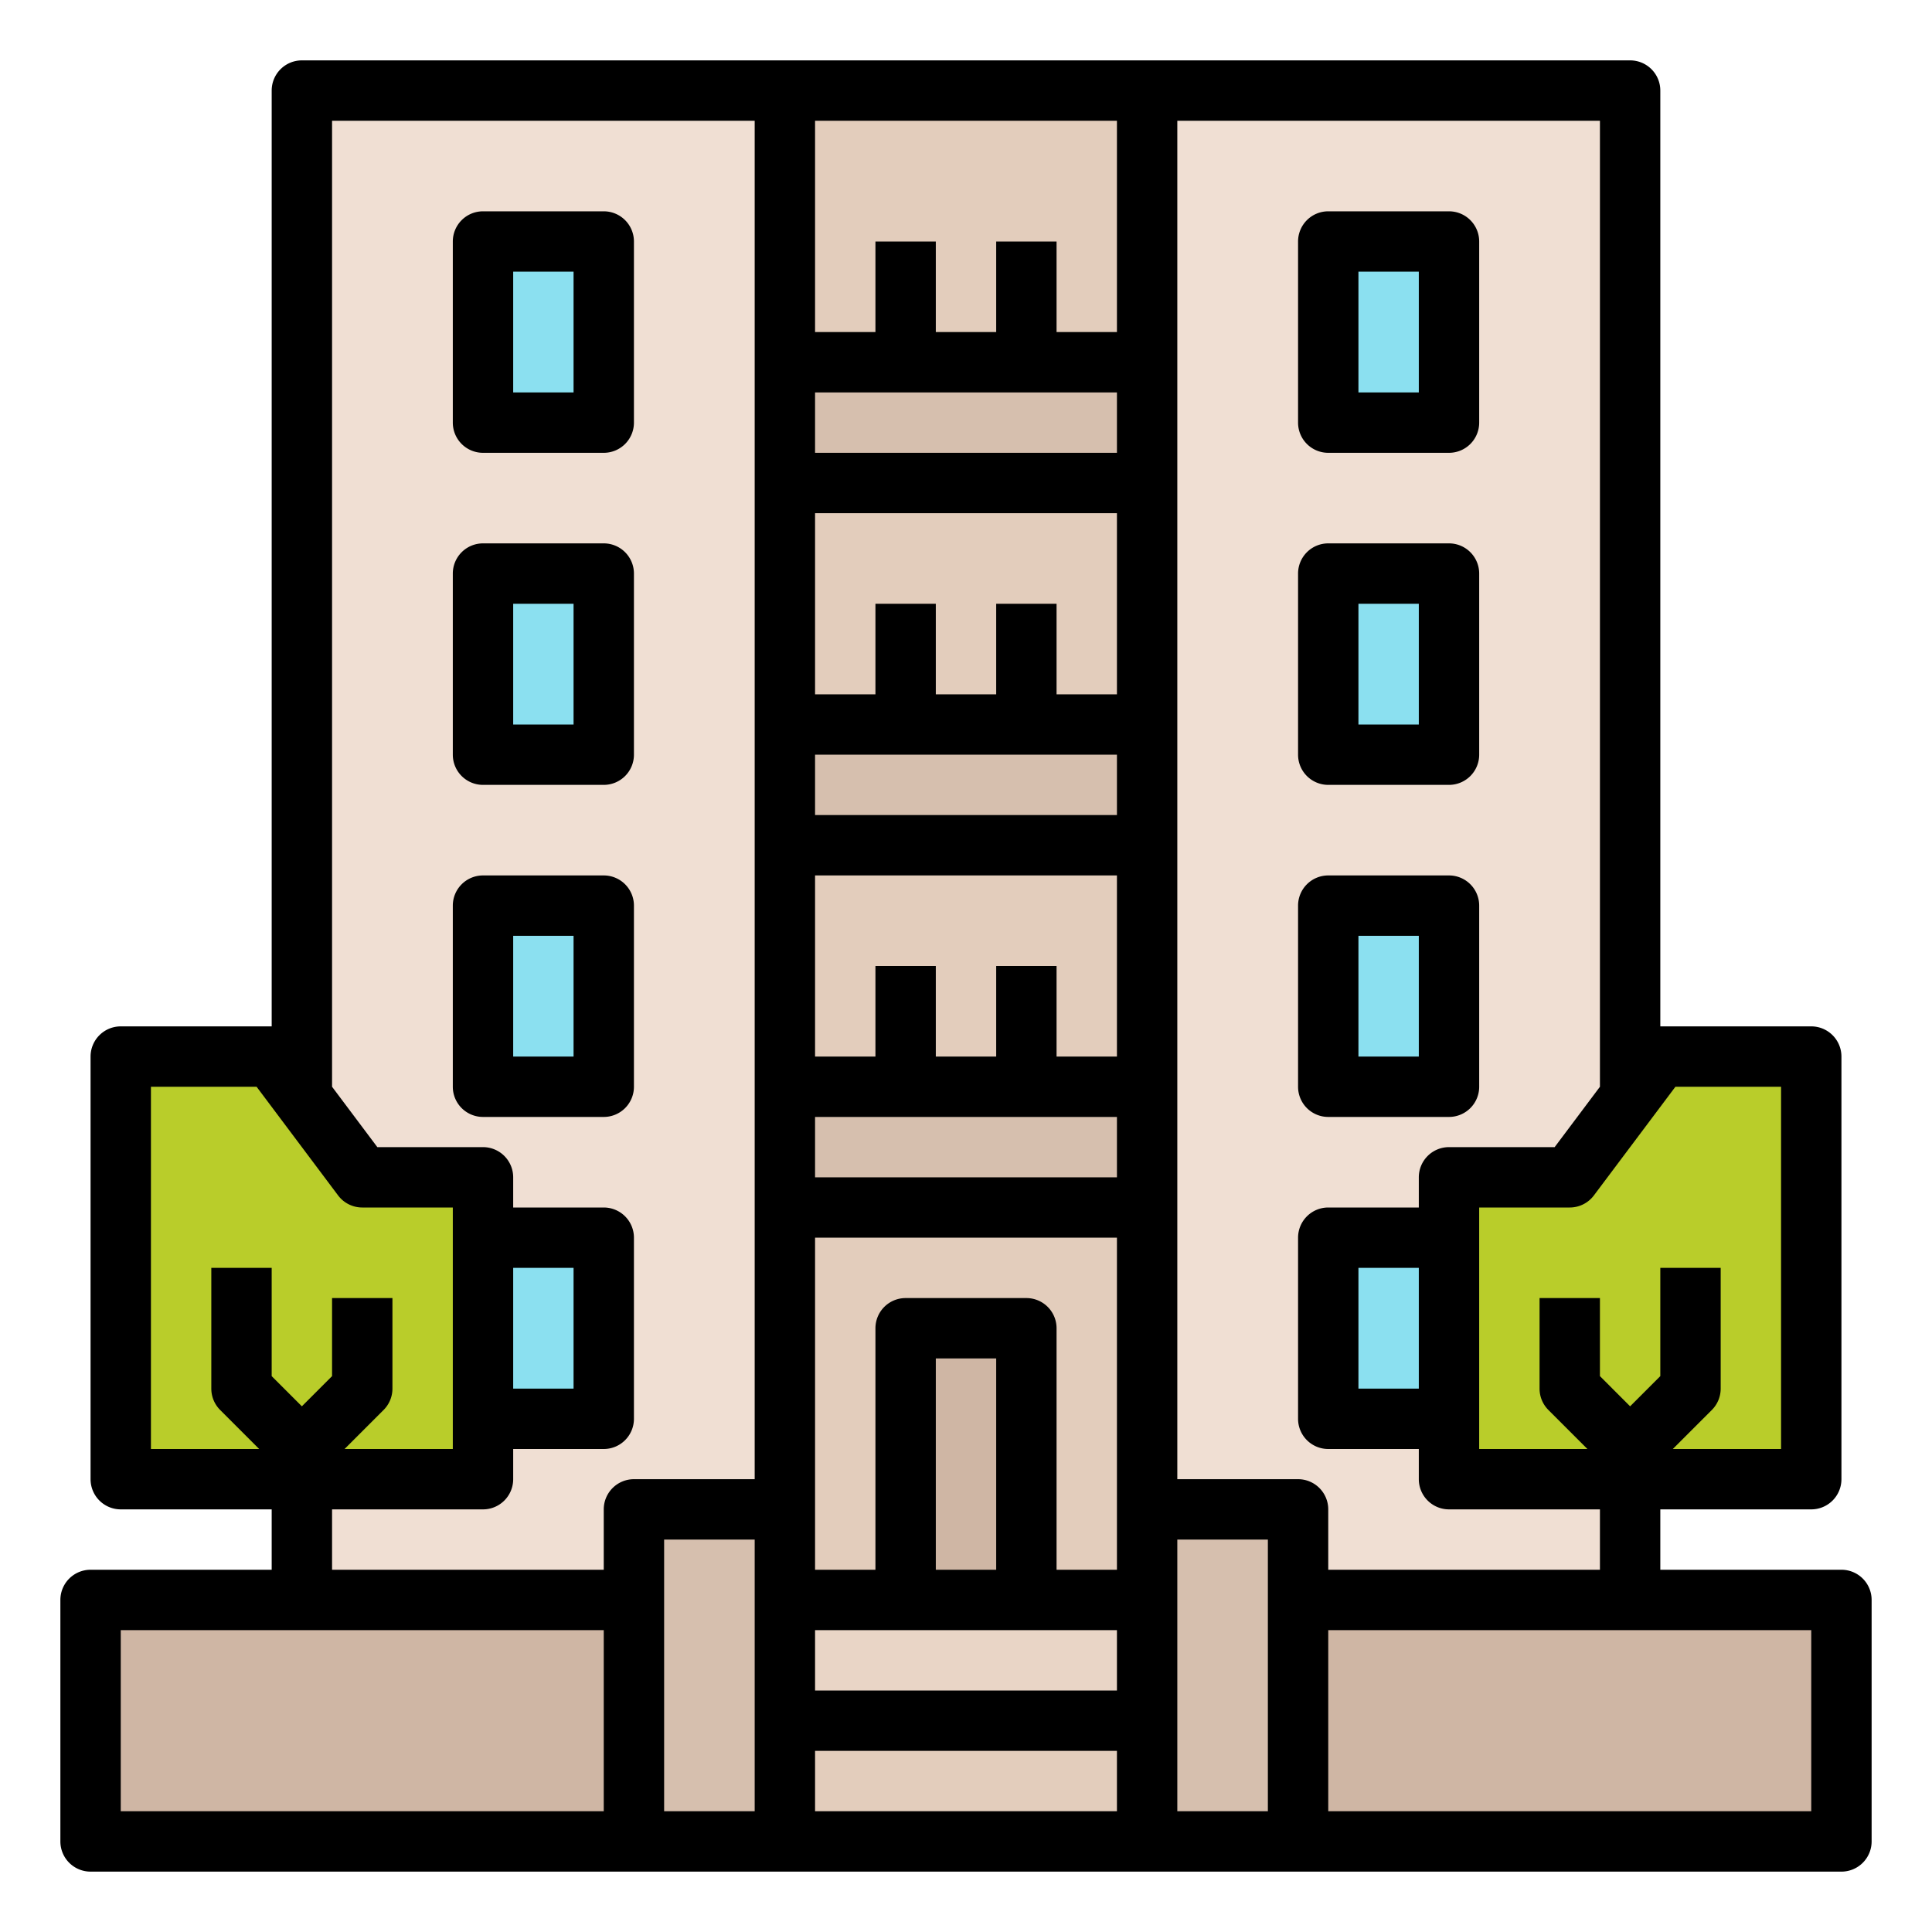 <svg id="filled_outline" height="512" viewBox="0 0 512 512" width="512" xmlns="http://www.w3.org/2000/svg" data-name="filled outline"><path d="m80.088 24.088h352v400h-352z" fill="#f0dfd3"/><path d="m208.088 24.088h96v400h-96z" fill="#e3cdbc"/><path d="m208.088 96.088h96v32h-96z" fill="#d6bfae"/><g fill="#8be0f0"><path d="m128.088 64.088h32v48h-32z"/><path d="m128.088 152.088h32v48h-32z"/><path d="m128.088 240.088h32v48h-32z"/><path d="m352 64h32v48h-32z"/><path d="m352.088 152.088h32v48h-32z"/><path d="m352.088 240.088h32v48h-32z"/></g><path d="m24.088 424.088h144v64h-144z" fill="#cfb6a4"/><path d="m168.088 400.088h40v88h-40z" fill="#d6bfae"/><path d="m344.088 424.088h144v64h-144z" fill="#cfb6a4"/><path d="m304.088 400.088h40v88h-40z" fill="#d6bfae"/><path d="m208.088 456.088h96v32h-96z" fill="#e3cdbc"/><path d="m240.088 352.088h32v72h-32z" fill="#cfb6a4"/><path d="m384 392v-80h32l24-32h40v112z" fill="#b9cd2a"/><path d="m128.088 392.088v-80h-32l-24-32h-40v112z" fill="#b9cd2a"/><path d="m208.088 192.088h96v32h-96z" fill="#d6bfae"/><path d="m208.088 288.088h96v32h-96z" fill="#d6bfae"/><path d="m128.088 328.088h32v48h-32z" fill="#8be0f0"/><path d="m352.088 328.088h32v48h-32z" fill="#8be0f0"/><path d="m208.088 424.088h96v32h-96z" fill="#e9d5c6"/><path d="m128 120h32a8 8 0 0 0 8-8v-48a8 8 0 0 0 -8-8h-32a8 8 0 0 0 -8 8v48a8 8 0 0 0 8 8zm8-48h16v32h-16z"/><path d="m128 208h32a8 8 0 0 0 8-8v-48a8 8 0 0 0 -8-8h-32a8 8 0 0 0 -8 8v48a8 8 0 0 0 8 8zm8-48h16v32h-16z"/><path d="m168 240a8 8 0 0 0 -8-8h-32a8 8 0 0 0 -8 8v48a8 8 0 0 0 8 8h32a8 8 0 0 0 8-8zm-16 40h-16v-32h16z"/><path d="m384 56h-32a8 8 0 0 0 -8 8v48a8 8 0 0 0 8 8h32a8 8 0 0 0 8-8v-48a8 8 0 0 0 -8-8zm-8 48h-16v-32h16z"/><path d="m384 144h-32a8 8 0 0 0 -8 8v48a8 8 0 0 0 8 8h32a8 8 0 0 0 8-8v-48a8 8 0 0 0 -8-8zm-8 48h-16v-32h16z"/><path d="m384 232h-32a8 8 0 0 0 -8 8v48a8 8 0 0 0 8 8h32a8 8 0 0 0 8-8v-48a8 8 0 0 0 -8-8zm-8 48h-16v-32h16z"/><path d="m488 416h-48v-16h40a8 8 0 0 0 8-8v-112a8 8 0 0 0 -8-8h-40v-248a8 8 0 0 0 -8-8h-352a8 8 0 0 0 -8 8v248h-40a8 8 0 0 0 -8 8v112a8 8 0 0 0 8 8h40v16h-48a8 8 0 0 0 -8 8v64a8 8 0 0 0 8 8h464a8 8 0 0 0 8-8v-64a8 8 0 0 0 -8-8zm-44-128h28v96h-28.687l10.343-10.343a7.999 7.999 0 0 0 2.343-5.657v-32h-16v28.687l-8 8-8-8v-20.687h-16v24a7.999 7.999 0 0 0 2.343 5.657l10.343 10.343h-28.687v-64h24a7.999 7.999 0 0 0 6.4-3.2zm-68 80h-16v-32h16zm48-80-12 16h-28a8 8 0 0 0 -8 8v8h-24a8 8 0 0 0 -8 8v48a8 8 0 0 0 8 8h24v8a8 8 0 0 0 8 8h40v16h-72v-16a8 8 0 0 0 -8-8h-32v-360h112v256zm-128 128h-16v-64a8 8 0 0 0 -8-8h-32a8 8 0 0 0 -8 8v64h-16v-88h80zm0-104h-80v-16h80zm0-32h-16v-24h-16v24h-16v-24h-16v24h-16v-48h80zm0-64h-80v-16h80zm0-32h-16v-24h-16v24h-16v-24h-16v24h-16v-48h80zm0-64h-80v-16h80zm0-32h-16v-24h-16v24h-16v-24h-16v24h-16v-56h80zm-80 344h80v16h-80zm48-16h-16v-56h16zm-224-128h28l21.6 28.8a7.999 7.999 0 0 0 6.4 3.2h24v64h-28.687l10.343-10.343a7.999 7.999 0 0 0 2.343-5.657v-24h-16v20.687l-8 8-8-8v-28.687h-16v32a7.999 7.999 0 0 0 2.343 5.657l10.343 10.343h-28.687zm96 48h16v32h-16zm-48 64h40a8 8 0 0 0 8-8v-8h24a8 8 0 0 0 8-8v-48a8 8 0 0 0 -8-8h-24v-8a8 8 0 0 0 -8-8h-28l-12-16h0v-256h112v360h-32a8 8 0 0 0 -8 8v16h-72zm-56 32h128v48h-128zm168 48h-24v-72h24zm16 0v-16h80v16zm96-72h24v72h-24zm168 72h-128v-48h128z"/></svg>